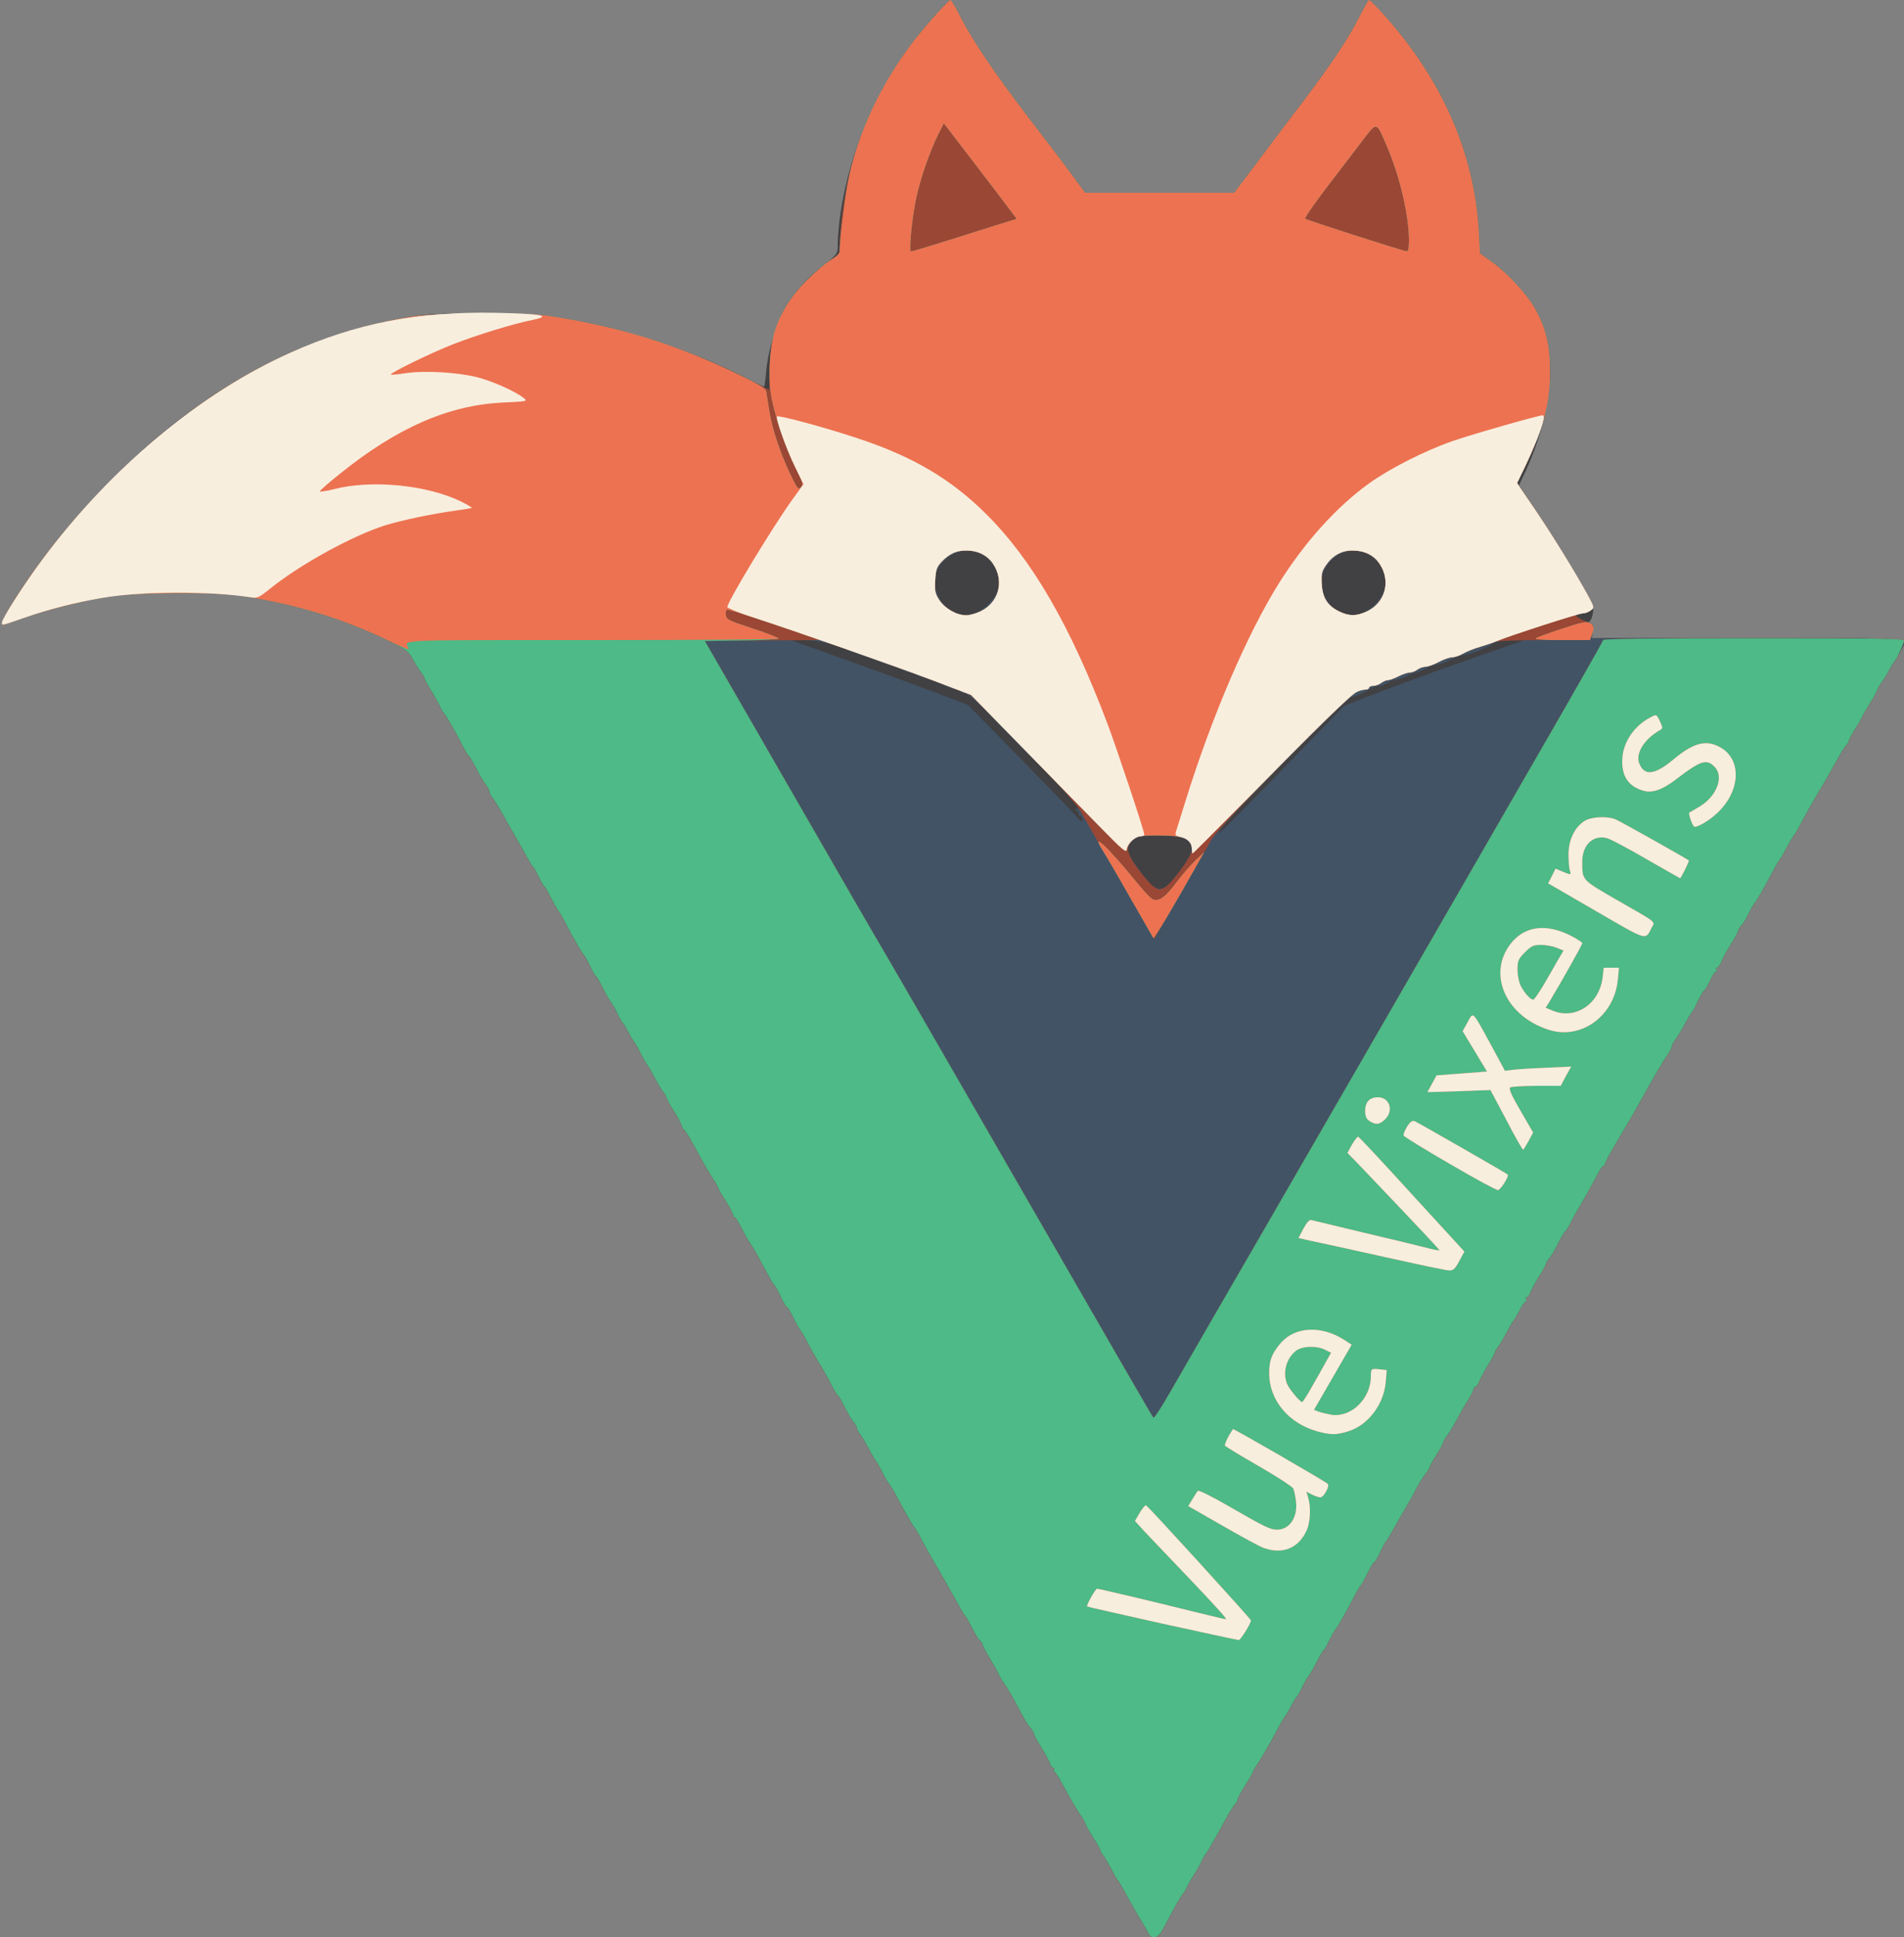 <svg xmlns="http://www.w3.org/2000/svg" width="1000" height="1017" preserveAspectRatio="xMidYMid meet" version="1.0" viewBox="0 0 10000 10170"><rect x="0" y="0" width="10000" height="10170" fill="#808080" stroke="none"/><g id="layer101" fill="#414042" stroke="none"><path d="M6031 10148 c-6 -13 -29 -52 -51 -88 -21 -36 -53 -92 -71 -125 -17 -33 -35 -62 -38 -65 -4 -3 -20 -30 -35 -60 -16 -30 -34 -62 -42 -71 -8 -8 -14 -19 -14 -24 0 -4 -18 -36 -40 -71 -22 -35 -40 -67 -40 -72 0 -4 -8 -18 -17 -32 -21 -28 -70 -112 -109 -185 -15 -27 -31 -52 -35 -53 -5 -2 -7 -8 -3 -13 3 -5 1 -9 -5 -9 -5 0 -13 -10 -16 -22 -4 -13 -25 -51 -46 -85 -22 -34 -39 -67 -39 -73 0 -5 -8 -18 -17 -28 -10 -10 -31 -43 -46 -72 -44 -85 -84 -154 -97 -168 -6 -7 -16 -25 -23 -40 -7 -15 -29 -55 -49 -88 -21 -34 -38 -66 -38 -72 0 -5 -6 -15 -14 -21 -8 -7 -27 -38 -42 -69 -16 -31 -32 -59 -36 -62 -6 -5 -19 -28 -93 -160 -20 -36 -53 -94 -75 -130 -21 -36 -48 -85 -61 -110 -12 -25 -28 -52 -35 -60 -13 -16 -43 -68 -95 -165 -17 -33 -35 -62 -39 -65 -4 -3 -20 -30 -35 -60 -15 -30 -31 -57 -34 -60 -4 -3 -20 -30 -35 -60 -16 -30 -37 -66 -47 -79 -11 -13 -19 -29 -19 -35 0 -7 -8 -21 -18 -32 -9 -10 -29 -45 -45 -76 -15 -31 -31 -59 -36 -63 -6 -3 -22 -29 -36 -58 -14 -28 -41 -77 -60 -107 -19 -30 -48 -82 -65 -114 -16 -33 -34 -62 -38 -65 -4 -4 -20 -32 -35 -63 -15 -32 -31 -58 -35 -58 -4 0 -18 -24 -31 -52 -13 -29 -27 -55 -31 -58 -7 -5 -20 -27 -88 -153 -12 -23 -30 -53 -40 -67 -10 -14 -31 -51 -47 -82 -15 -32 -32 -58 -37 -58 -4 0 -8 -6 -8 -12 0 -7 -18 -41 -40 -76 -22 -34 -40 -66 -40 -70 0 -4 -8 -18 -17 -32 -18 -23 -64 -104 -118 -204 -15 -27 -33 -56 -41 -64 -8 -7 -14 -18 -14 -24 0 -6 -18 -39 -40 -74 -22 -35 -40 -68 -40 -72 0 -5 -8 -20 -19 -33 -10 -13 -31 -49 -47 -79 -15 -30 -31 -57 -35 -60 -3 -3 -19 -30 -34 -60 -15 -30 -31 -57 -34 -60 -4 -3 -17 -25 -30 -50 -13 -25 -26 -47 -30 -50 -4 -3 -18 -27 -30 -53 -13 -26 -28 -53 -35 -60 -6 -7 -24 -38 -39 -69 -16 -32 -32 -60 -37 -63 -5 -3 -18 -26 -29 -50 -11 -24 -25 -50 -31 -57 -14 -16 -58 -91 -100 -172 -16 -33 -34 -62 -38 -65 -4 -4 -20 -32 -36 -64 -16 -31 -32 -60 -36 -62 -5 -3 -18 -26 -31 -53 -12 -26 -26 -49 -30 -52 -4 -3 -19 -28 -34 -55 -15 -28 -44 -79 -65 -115 -21 -36 -50 -87 -65 -115 -15 -27 -36 -61 -46 -74 -11 -13 -19 -29 -19 -36 0 -7 -9 -23 -19 -37 -11 -13 -33 -51 -50 -85 -18 -34 -35 -63 -39 -65 -4 -2 -20 -28 -35 -58 -37 -73 -83 -152 -96 -167 -6 -7 -17 -25 -23 -40 -7 -15 -27 -51 -45 -80 -18 -29 -33 -56 -33 -61 0 -5 -9 -21 -21 -36 -12 -15 -31 -46 -43 -69 -19 -36 -35 -48 -107 -84 -232 -117 -501 -200 -789 -245 -134 -21 -567 -18 -705 5 -143 24 -314 67 -444 112 -56 20 -107 35 -112 33 -13 -4 92 -175 188 -306 214 -293 497 -584 767 -787 367 -275 741 -441 1163 -517 112 -20 161 -23 398 -23 274 0 332 5 545 46 273 53 580 159 842 290 54 27 99 49 101 49 2 0 7 -35 11 -78 7 -93 46 -233 86 -313 38 -74 114 -165 187 -224 109 -86 103 -78 103 -142 0 -32 7 -103 15 -158 49 -323 189 -649 388 -905 64 -82 179 -210 189 -210 4 0 28 39 52 88 62 122 178 294 356 527 85 110 187 244 227 299 l72 98 392 0 391 0 112 -148 c61 -82 168 -223 237 -314 152 -199 255 -353 311 -466 23 -46 45 -84 49 -84 4 0 38 34 76 76 308 343 477 728 500 1142 l6 112 61 44 c83 59 187 171 229 248 55 97 78 193 78 324 0 173 -51 369 -146 565 l-17 36 115 174 c63 96 152 239 197 318 72 126 82 147 76 179 -3 19 -10 38 -16 42 -8 5 -6 9 5 14 14 5 16 14 11 41 l-7 35 821 0 c916 0 839 -7 799 73 -12 23 -24 44 -28 47 -3 3 -17 25 -30 50 -13 25 -33 56 -43 69 -10 13 -18 28 -18 33 0 4 -18 37 -40 72 -22 35 -40 66 -40 69 0 4 -16 31 -35 61 -19 30 -35 59 -35 65 0 5 -6 16 -14 24 -8 7 -28 40 -46 73 -17 32 -49 88 -70 124 -59 98 -92 157 -122 214 -15 28 -32 57 -38 64 -6 7 -23 36 -38 65 -15 28 -29 54 -33 57 -4 3 -21 32 -38 65 -52 97 -82 149 -95 165 -7 8 -23 36 -35 62 -12 25 -29 52 -37 58 -7 7 -14 18 -14 24 0 6 -17 38 -38 71 -21 33 -44 75 -51 93 -7 17 -18 32 -23 32 -5 0 -6 5 -3 10 3 6 2 10 -3 10 -5 0 -19 23 -32 50 -13 28 -26 50 -30 50 -4 0 -17 24 -31 53 -13 28 -27 54 -30 57 -4 3 -22 32 -40 65 -18 33 -40 71 -51 84 -10 13 -18 29 -18 35 0 6 -8 22 -17 36 -22 29 -79 127 -165 282 -14 26 -34 60 -98 168 -49 82 -70 121 -70 130 0 5 -4 10 -9 10 -5 0 -23 28 -40 63 -18 34 -50 91 -71 127 -22 36 -49 84 -60 107 -11 23 -25 45 -30 48 -5 3 -21 31 -37 63 -15 31 -36 66 -45 76 -10 11 -18 24 -18 29 0 6 -17 37 -39 71 -21 34 -41 71 -45 84 -4 12 -12 22 -17 22 -6 0 -8 4 -4 9 3 5 1 12 -5 16 -6 3 -20 25 -31 48 -12 23 -25 44 -28 47 -4 3 -20 30 -35 60 -16 30 -37 66 -47 79 -11 13 -19 28 -19 33 0 5 -15 32 -33 61 -18 29 -39 67 -46 85 -7 17 -17 32 -22 32 -5 0 -9 6 -10 13 0 6 -13 32 -29 57 -16 25 -43 72 -60 105 -18 32 -40 70 -51 83 -10 14 -19 29 -19 34 0 5 -16 34 -35 64 -19 30 -35 58 -35 63 0 5 -10 22 -23 38 -12 15 -33 48 -46 73 -12 25 -40 74 -61 110 -21 36 -51 88 -66 115 -15 28 -30 52 -34 55 -4 3 -18 29 -31 58 -13 28 -27 52 -31 52 -4 0 -20 26 -35 58 -15 31 -31 59 -35 63 -4 3 -22 32 -38 65 -39 74 -85 156 -97 169 -5 6 -19 31 -32 57 -12 27 -26 50 -31 53 -4 2 -20 31 -36 62 -16 32 -34 63 -40 70 -7 7 -22 34 -35 60 -12 26 -26 50 -30 53 -4 3 -17 25 -30 50 -13 25 -26 47 -30 50 -3 3 -21 32 -38 65 -42 79 -92 165 -113 195 -10 14 -18 28 -18 32 0 4 -18 36 -40 70 -22 35 -40 68 -40 75 0 6 -6 18 -14 25 -8 8 -26 37 -41 64 -54 100 -100 181 -117 204 -10 14 -18 28 -18 32 0 4 -16 32 -35 63 -20 30 -38 63 -42 73 -3 9 -12 24 -20 33 -13 16 -39 61 -100 177 -30 58 -61 69 -82 30z"/></g><g id="layer102" fill="#425365" stroke="none"><path d="M6031 10148 c-6 -13 -29 -52 -51 -88 -21 -36 -53 -92 -71 -125 -17 -33 -35 -62 -38 -65 -4 -3 -20 -30 -35 -60 -16 -30 -34 -62 -42 -71 -8 -8 -14 -19 -14 -24 0 -4 -18 -36 -40 -71 -22 -35 -40 -67 -40 -72 0 -4 -8 -18 -17 -32 -21 -28 -70 -112 -109 -185 -15 -27 -31 -52 -35 -53 -5 -2 -7 -8 -3 -13 3 -5 1 -9 -5 -9 -5 0 -13 -10 -16 -22 -4 -13 -25 -51 -46 -85 -22 -34 -39 -67 -39 -73 0 -5 -8 -18 -17 -28 -10 -10 -31 -43 -46 -72 -44 -85 -84 -154 -97 -168 -6 -7 -16 -25 -23 -40 -7 -15 -29 -55 -49 -88 -21 -34 -38 -66 -38 -72 0 -5 -6 -15 -14 -21 -8 -7 -27 -38 -42 -69 -16 -31 -32 -59 -36 -62 -6 -5 -19 -28 -93 -160 -20 -36 -53 -94 -75 -130 -21 -36 -48 -85 -61 -110 -12 -25 -28 -52 -35 -60 -13 -16 -43 -68 -95 -165 -17 -33 -35 -62 -39 -65 -4 -3 -20 -30 -35 -60 -15 -30 -31 -57 -34 -60 -4 -3 -20 -30 -35 -60 -16 -30 -37 -66 -47 -79 -11 -13 -19 -29 -19 -35 0 -7 -8 -21 -18 -32 -9 -10 -29 -45 -45 -76 -15 -31 -31 -59 -36 -63 -6 -3 -22 -29 -36 -58 -14 -28 -41 -77 -60 -107 -19 -30 -48 -82 -65 -114 -16 -33 -34 -62 -38 -65 -4 -4 -20 -32 -35 -63 -15 -32 -31 -58 -35 -58 -4 0 -18 -24 -31 -52 -13 -29 -27 -55 -31 -58 -7 -5 -20 -27 -88 -153 -12 -23 -30 -53 -40 -67 -10 -14 -31 -51 -47 -82 -15 -32 -32 -58 -37 -58 -4 0 -8 -6 -8 -12 0 -7 -18 -41 -40 -76 -22 -34 -40 -66 -40 -70 0 -4 -8 -18 -17 -32 -18 -23 -64 -104 -118 -204 -15 -27 -33 -56 -41 -64 -8 -7 -14 -18 -14 -24 0 -6 -18 -39 -40 -74 -22 -35 -40 -68 -40 -72 0 -5 -8 -20 -19 -33 -10 -13 -31 -49 -47 -79 -15 -30 -31 -57 -35 -60 -3 -3 -19 -30 -34 -60 -15 -30 -31 -57 -34 -60 -4 -3 -17 -25 -30 -50 -13 -25 -26 -47 -30 -50 -4 -3 -18 -27 -30 -53 -13 -26 -28 -53 -35 -60 -6 -7 -24 -38 -39 -69 -16 -32 -32 -60 -37 -63 -5 -3 -18 -26 -29 -50 -11 -24 -25 -50 -31 -57 -14 -16 -58 -91 -100 -172 -16 -33 -34 -62 -38 -65 -4 -4 -20 -32 -36 -64 -16 -31 -32 -60 -36 -62 -5 -3 -18 -26 -31 -53 -12 -26 -26 -49 -30 -52 -4 -3 -19 -28 -34 -55 -15 -28 -44 -79 -65 -115 -21 -36 -50 -87 -65 -115 -15 -27 -36 -61 -46 -74 -11 -13 -19 -29 -19 -36 0 -7 -9 -23 -19 -37 -11 -13 -33 -51 -50 -85 -18 -34 -35 -63 -39 -65 -4 -2 -20 -28 -35 -58 -37 -73 -83 -152 -96 -167 -6 -7 -17 -25 -23 -40 -7 -15 -27 -51 -45 -80 -18 -29 -33 -56 -33 -61 0 -5 -9 -21 -21 -36 -12 -15 -31 -46 -43 -69 -19 -36 -35 -48 -107 -84 -232 -117 -501 -200 -789 -245 -134 -21 -567 -18 -705 5 -143 24 -314 67 -444 112 -56 20 -107 35 -112 33 -13 -4 92 -175 188 -306 214 -293 497 -584 767 -787 367 -275 741 -441 1163 -517 112 -20 161 -23 398 -23 274 0 332 5 545 46 282 55 599 165 866 302 l104 54 0 -91 c1 -198 60 -345 193 -480 45 -45 103 -95 129 -111 47 -29 48 -31 48 -80 0 -73 18 -216 40 -326 52 -254 181 -528 353 -749 64 -82 179 -210 189 -210 4 0 28 39 52 88 62 122 178 294 356 527 85 110 187 244 227 299 l72 98 392 0 391 0 112 -148 c61 -82 168 -223 237 -314 152 -199 255 -353 311 -466 23 -46 45 -84 49 -84 4 0 38 34 76 76 308 343 477 728 500 1142 l6 112 61 44 c83 59 187 171 229 248 92 164 104 374 35 613 -11 39 -23 75 -27 80 -4 6 -14 26 -21 45 -7 19 -28 67 -47 106 l-34 71 94 139 c93 137 212 330 278 451 33 61 33 63 14 77 -11 9 -32 16 -47 16 -46 0 -40 16 13 39 51 21 51 21 45 56 l-7 35 821 0 c916 0 839 -7 799 73 -12 23 -24 44 -28 47 -3 3 -17 25 -30 50 -13 25 -33 56 -43 69 -10 13 -18 28 -18 33 0 4 -18 37 -40 72 -22 35 -40 66 -40 69 0 4 -16 31 -35 61 -19 30 -35 59 -35 65 0 5 -6 16 -14 24 -8 7 -28 40 -46 73 -17 32 -49 88 -70 124 -59 98 -92 157 -122 214 -15 28 -32 57 -38 64 -6 7 -23 36 -38 65 -15 28 -29 54 -33 57 -4 3 -21 32 -38 65 -52 97 -82 149 -95 165 -7 8 -23 36 -35 62 -12 25 -29 52 -37 58 -7 7 -14 18 -14 24 0 6 -17 38 -38 71 -21 33 -44 75 -51 93 -7 17 -18 32 -23 32 -5 0 -6 5 -3 10 3 6 2 10 -3 10 -5 0 -19 23 -32 50 -13 28 -26 50 -30 50 -4 0 -17 24 -31 53 -13 28 -27 54 -30 57 -4 3 -22 32 -40 65 -18 33 -40 71 -51 84 -10 13 -18 29 -18 35 0 6 -8 22 -17 36 -22 29 -79 127 -165 282 -14 26 -34 60 -98 168 -49 82 -70 121 -70 130 0 5 -4 10 -9 10 -5 0 -23 28 -40 63 -18 34 -50 91 -71 127 -22 36 -49 84 -60 107 -11 23 -25 45 -30 48 -5 3 -21 31 -37 63 -15 31 -36 66 -45 76 -10 11 -18 24 -18 29 0 6 -17 37 -39 71 -21 34 -41 71 -45 84 -4 12 -12 22 -17 22 -6 0 -8 4 -4 9 3 5 1 12 -5 16 -6 3 -20 25 -31 48 -12 23 -25 44 -28 47 -4 3 -20 30 -35 60 -16 30 -37 66 -47 79 -11 13 -19 28 -19 33 0 5 -15 32 -33 61 -18 29 -39 67 -46 85 -7 17 -17 32 -22 32 -5 0 -9 6 -10 13 0 6 -13 32 -29 57 -16 25 -43 72 -60 105 -18 32 -40 70 -51 83 -10 14 -19 29 -19 34 0 5 -16 34 -35 64 -19 30 -35 58 -35 63 0 5 -10 22 -23 38 -12 15 -33 48 -46 73 -12 25 -40 74 -61 110 -21 36 -51 88 -66 115 -15 28 -30 52 -34 55 -4 3 -18 29 -31 58 -13 28 -27 52 -31 52 -4 0 -20 26 -35 58 -15 31 -31 59 -35 63 -4 3 -22 32 -38 65 -39 74 -85 156 -97 169 -5 6 -19 31 -32 57 -12 27 -26 50 -31 53 -4 2 -20 31 -36 62 -16 32 -34 63 -40 70 -7 7 -22 34 -35 60 -12 26 -26 50 -30 53 -4 3 -17 25 -30 50 -13 25 -26 47 -30 50 -3 3 -21 32 -38 65 -42 79 -92 165 -113 195 -10 14 -18 28 -18 32 0 4 -18 36 -40 70 -22 35 -40 68 -40 75 0 6 -6 18 -14 25 -8 8 -26 37 -41 64 -54 100 -100 181 -117 204 -10 14 -18 28 -18 32 0 4 -16 32 -35 63 -20 30 -38 63 -42 73 -3 9 -12 24 -20 33 -13 16 -39 61 -100 177 -30 58 -61 69 -82 30z m148 -5553 c66 -84 84 -120 76 -156 -9 -38 -59 -53 -178 -52 -99 0 -130 12 -148 54 -13 33 -11 36 73 151 71 97 103 98 177 3z m560 -560 l321 -330 83 -33 c131 -52 424 -159 652 -238 l210 -73 -68 0 c-54 -1 -75 3 -98 19 -29 22 -130 60 -158 60 -9 0 -38 12 -66 25 -27 14 -59 25 -70 25 -11 0 -37 9 -58 20 -20 11 -43 20 -50 20 -7 0 -30 9 -52 20 -22 11 -48 20 -60 20 -11 0 -29 7 -39 15 -11 8 -28 15 -38 15 -10 0 -26 4 -36 9 -9 5 -36 18 -58 30 -23 11 -49 21 -57 21 -8 0 -164 152 -347 337 -300 305 -372 383 -342 372 5 -2 154 -152 331 -334z m-1055 260 c-4 -8 -10 -15 -16 -15 -5 0 -6 -4 -3 -10 3 -5 1 -10 -4 -10 -6 0 -11 -5 -11 -11 0 -5 5 -7 11 -3 7 4 6 -2 -2 -17 -6 -13 -93 -105 -193 -204 -100 -99 -225 -226 -279 -283 -55 -57 -107 -102 -117 -102 -11 0 -22 -4 -25 -10 -3 -5 -13 -10 -22 -10 -8 0 -31 -7 -51 -16 -62 -27 -76 -32 -117 -45 -22 -6 -44 -15 -50 -20 -5 -5 -15 -9 -23 -9 -8 0 -28 -6 -45 -14 -18 -8 -50 -20 -72 -26 -22 -7 -53 -18 -70 -25 -16 -7 -55 -21 -85 -30 -30 -10 -59 -21 -65 -25 -28 -21 -159 -50 -222 -50 l-68 1 275 98 c151 54 360 130 464 169 l189 72 281 286 c155 158 287 295 294 305 16 23 34 25 26 4z m-540 -1088 c52 -29 95 -85 103 -130 9 -58 -35 -140 -91 -166 -23 -12 -57 -21 -76 -21 -52 0 -114 35 -145 82 -23 35 -27 49 -23 93 11 126 131 200 232 142z m2019 7 c45 -23 76 -53 98 -96 25 -49 24 -85 -4 -138 -27 -51 -90 -90 -147 -90 -87 0 -170 83 -170 169 0 58 38 121 89 148 52 27 90 29 134 7z"/></g><g id="layer103" fill="#9a4735" stroke="none"><path d="M6031 10148 c-6 -13 -29 -52 -51 -88 -21 -36 -53 -92 -71 -125 -17 -33 -35 -62 -38 -65 -4 -3 -20 -30 -35 -60 -16 -30 -34 -62 -42 -71 -8 -8 -14 -19 -14 -24 0 -4 -18 -36 -40 -71 -22 -35 -40 -67 -40 -72 0 -4 -8 -18 -17 -32 -21 -28 -70 -112 -109 -185 -15 -27 -31 -52 -35 -53 -5 -2 -7 -8 -3 -13 3 -5 1 -9 -5 -9 -5 0 -13 -10 -16 -22 -4 -13 -25 -51 -46 -85 -22 -34 -39 -67 -39 -73 0 -5 -8 -18 -17 -28 -10 -10 -31 -43 -46 -72 -44 -85 -84 -154 -97 -168 -6 -7 -16 -25 -23 -40 -7 -15 -29 -55 -49 -88 -21 -34 -38 -66 -38 -72 0 -5 -6 -15 -14 -21 -8 -7 -27 -38 -42 -69 -16 -31 -32 -59 -36 -62 -6 -5 -19 -28 -93 -160 -20 -36 -53 -94 -75 -130 -21 -36 -48 -85 -61 -110 -12 -25 -28 -52 -35 -60 -13 -16 -43 -68 -95 -165 -17 -33 -35 -62 -39 -65 -4 -3 -20 -30 -35 -60 -15 -30 -31 -57 -34 -60 -4 -3 -20 -30 -35 -60 -16 -30 -37 -66 -47 -79 -11 -13 -19 -29 -19 -35 0 -7 -8 -21 -18 -32 -9 -10 -29 -45 -45 -76 -15 -31 -31 -59 -36 -63 -6 -3 -22 -29 -36 -58 -14 -28 -41 -77 -60 -107 -19 -30 -48 -82 -65 -114 -16 -33 -34 -62 -38 -65 -4 -4 -20 -32 -35 -63 -15 -32 -31 -58 -35 -58 -4 0 -18 -24 -31 -52 -13 -29 -27 -55 -31 -58 -7 -5 -20 -27 -88 -153 -12 -23 -30 -53 -40 -67 -10 -14 -31 -51 -47 -82 -15 -32 -32 -58 -37 -58 -4 0 -8 -6 -8 -12 0 -7 -18 -41 -40 -76 -22 -34 -40 -66 -40 -70 0 -4 -8 -18 -17 -32 -18 -23 -64 -104 -118 -204 -15 -27 -33 -56 -41 -64 -8 -7 -14 -18 -14 -24 0 -6 -18 -39 -40 -74 -22 -35 -40 -68 -40 -72 0 -5 -8 -20 -19 -33 -10 -13 -31 -49 -47 -79 -15 -30 -31 -57 -35 -60 -3 -3 -19 -30 -34 -60 -15 -30 -31 -57 -34 -60 -4 -3 -17 -25 -30 -50 -13 -25 -26 -47 -30 -50 -4 -3 -18 -27 -30 -53 -13 -26 -28 -53 -35 -60 -6 -7 -24 -38 -39 -69 -16 -32 -32 -60 -37 -63 -5 -3 -18 -26 -29 -50 -11 -24 -25 -50 -31 -57 -14 -16 -58 -91 -100 -172 -16 -33 -34 -62 -38 -65 -4 -4 -20 -32 -36 -64 -16 -31 -32 -60 -36 -62 -5 -3 -18 -26 -31 -53 -12 -26 -26 -49 -30 -52 -4 -3 -19 -28 -34 -55 -15 -28 -44 -79 -65 -115 -21 -36 -50 -87 -65 -115 -15 -27 -36 -61 -46 -74 -11 -13 -19 -29 -19 -36 0 -7 -9 -23 -19 -37 -11 -13 -33 -51 -50 -85 -18 -34 -35 -63 -39 -65 -4 -2 -20 -28 -35 -58 -37 -73 -83 -152 -96 -167 -6 -7 -17 -25 -23 -40 -7 -15 -27 -51 -45 -80 -18 -29 -33 -56 -33 -61 0 -5 -9 -21 -21 -36 -12 -15 -31 -46 -43 -69 -19 -36 -35 -48 -107 -84 -232 -117 -501 -200 -789 -245 -134 -21 -567 -18 -705 5 -142 24 -314 67 -442 111 -56 20 -105 36 -108 36 -15 0 1 -34 58 -126 279 -445 714 -878 1145 -1141 291 -177 604 -294 937 -350 136 -22 588 -26 725 -5 383 58 730 168 1056 335 l104 54 0 -91 c1 -198 60 -345 193 -480 45 -45 103 -95 129 -111 47 -29 48 -31 48 -80 0 -73 18 -216 40 -326 52 -254 181 -528 353 -749 64 -82 179 -210 189 -210 4 0 28 39 52 88 62 122 178 294 356 527 85 110 187 244 227 299 l72 98 392 0 391 0 112 -148 c61 -82 168 -223 237 -314 152 -199 255 -353 311 -466 23 -46 45 -84 49 -84 4 0 38 34 76 76 308 343 477 728 500 1142 l6 112 61 44 c83 59 187 171 229 248 55 97 78 193 78 324 0 180 -38 317 -151 544 l-22 46 95 139 c93 138 211 331 278 452 33 61 33 63 14 77 -11 9 -32 16 -47 16 -45 0 -40 16 12 38 52 22 57 32 40 76 l-10 26 -240 0 c-132 0 -248 4 -258 9 -9 5 -44 17 -77 26 -33 9 -74 26 -91 36 -17 10 -43 19 -56 19 -14 0 -46 11 -72 25 -26 14 -57 25 -70 25 -12 0 -31 7 -42 15 -10 8 -28 15 -39 15 -12 0 -38 9 -60 20 -22 11 -46 20 -55 20 -9 0 -25 7 -36 15 -10 8 -29 15 -41 15 -13 0 -23 5 -23 10 0 6 -9 10 -20 10 -10 0 -32 6 -47 12 -45 20 -730 717 -760 774 -14 27 -88 156 -163 286 l-138 238 -25 -42 c-166 -287 -308 -534 -361 -628 -20 -37 -117 -144 -299 -330 -148 -151 -275 -278 -281 -282 -22 -13 -378 -145 -584 -217 l-204 -71 -303 2 -303 3 320 555 c438 760 585 1015 624 1080 18 30 242 417 497 860 776 1346 908 1575 915 1582 4 4 45 -59 91 -140 149 -259 330 -572 426 -737 73 -125 949 -1643 1100 -1905 17 -30 192 -333 388 -673 196 -339 357 -622 357 -627 0 -7 278 -10 790 -10 645 0 790 2 790 13 0 14 -39 99 -49 107 -3 3 -17 25 -30 50 -13 25 -33 56 -43 69 -10 13 -18 28 -18 33 0 4 -18 37 -40 72 -22 35 -40 66 -40 69 0 4 -16 31 -35 61 -19 30 -35 59 -35 65 0 5 -6 16 -14 24 -8 7 -28 40 -46 73 -17 32 -49 88 -70 124 -59 98 -92 157 -122 214 -15 28 -32 57 -38 64 -6 7 -23 36 -38 65 -15 28 -29 54 -33 57 -4 3 -21 32 -38 65 -52 97 -82 149 -95 165 -7 8 -23 36 -35 62 -12 25 -29 52 -37 58 -7 7 -14 18 -14 24 0 6 -17 38 -38 71 -21 33 -44 75 -51 93 -7 17 -18 32 -23 32 -5 0 -6 5 -3 10 3 6 2 10 -3 10 -5 0 -19 23 -32 50 -13 28 -26 50 -30 50 -4 0 -17 24 -31 53 -13 28 -27 54 -30 57 -4 3 -22 32 -40 65 -18 33 -40 71 -51 84 -10 13 -18 29 -18 35 0 6 -8 22 -17 36 -22 29 -79 127 -165 282 -14 26 -34 60 -98 168 -49 82 -70 121 -70 130 0 5 -4 10 -9 10 -5 0 -23 28 -40 63 -18 34 -50 91 -71 127 -22 36 -49 84 -60 107 -11 23 -25 45 -30 48 -5 3 -21 31 -37 63 -15 31 -36 66 -45 76 -10 11 -18 24 -18 29 0 6 -17 37 -39 71 -21 34 -41 71 -45 84 -4 12 -12 22 -17 22 -6 0 -8 4 -4 9 3 5 1 12 -5 16 -6 3 -20 25 -31 48 -12 23 -25 44 -28 47 -4 3 -20 30 -35 60 -16 30 -37 66 -47 79 -11 13 -19 28 -19 33 0 5 -15 32 -33 61 -18 29 -39 67 -46 85 -7 17 -17 32 -22 32 -5 0 -9 6 -10 13 0 6 -13 32 -29 57 -16 25 -43 72 -60 105 -18 32 -40 70 -51 83 -10 14 -19 29 -19 34 0 5 -16 34 -35 64 -19 30 -35 58 -35 63 0 5 -10 22 -23 38 -12 15 -33 48 -46 73 -12 25 -40 74 -61 110 -21 36 -51 88 -66 115 -15 28 -30 52 -34 55 -4 3 -18 29 -31 58 -13 28 -27 52 -31 52 -4 0 -20 26 -35 58 -15 31 -31 59 -35 63 -4 3 -22 32 -38 65 -39 74 -85 156 -97 169 -5 6 -19 31 -32 57 -12 27 -26 50 -31 53 -4 2 -20 31 -36 62 -16 32 -34 63 -40 70 -7 7 -22 34 -35 60 -12 26 -26 50 -30 53 -4 3 -17 25 -30 50 -13 25 -26 47 -30 50 -3 3 -21 32 -38 65 -42 79 -92 165 -113 195 -10 14 -18 28 -18 32 0 4 -18 36 -40 70 -22 35 -40 68 -40 75 0 6 -6 18 -14 25 -8 8 -26 37 -41 64 -54 100 -100 181 -117 204 -10 14 -18 28 -18 32 0 4 -16 32 -35 63 -20 30 -38 63 -42 73 -3 9 -12 24 -20 33 -13 16 -39 61 -100 177 -30 58 -61 69 -82 30z m82 -5487 c34 -13 147 -166 147 -199 0 -60 -36 -75 -173 -76 -93 0 -111 3 -135 21 -44 34 -36 74 32 163 31 41 67 81 79 87 27 15 21 15 50 4z m-967 -1450 c99 -45 131 -159 70 -251 -30 -45 -79 -70 -141 -70 -53 0 -88 16 -130 59 -25 27 -30 41 -33 96 -4 58 -1 70 22 106 30 44 91 79 141 79 17 0 48 -9 71 -19z m2030 0 c99 -45 131 -159 70 -251 -30 -46 -79 -70 -144 -70 -57 0 -104 26 -140 80 -20 29 -23 45 -20 95 4 74 30 114 90 144 53 26 90 26 144 2z"/></g><g id="layer104" fill="#4dba87" stroke="none"><path d="M6031 10148 c-6 -13 -29 -52 -51 -88 -21 -36 -53 -92 -71 -125 -17 -33 -35 -62 -38 -65 -4 -3 -20 -30 -35 -60 -16 -30 -34 -62 -42 -71 -8 -8 -14 -19 -14 -24 0 -4 -18 -36 -40 -71 -22 -35 -40 -67 -40 -72 0 -4 -8 -18 -17 -32 -21 -28 -70 -112 -109 -185 -15 -27 -31 -52 -35 -53 -5 -2 -7 -8 -3 -13 3 -5 1 -9 -5 -9 -5 0 -13 -10 -16 -22 -4 -13 -25 -51 -46 -85 -22 -34 -39 -67 -39 -73 0 -5 -8 -18 -17 -28 -10 -10 -31 -43 -46 -72 -44 -85 -84 -154 -97 -168 -6 -7 -16 -25 -23 -40 -7 -15 -29 -55 -49 -88 -21 -34 -38 -66 -38 -72 0 -5 -6 -15 -14 -21 -8 -7 -27 -38 -42 -69 -16 -31 -32 -59 -36 -62 -6 -5 -19 -28 -93 -160 -20 -36 -53 -94 -75 -130 -21 -36 -48 -85 -61 -110 -12 -25 -28 -52 -35 -60 -13 -16 -43 -68 -95 -165 -17 -33 -35 -62 -39 -65 -4 -3 -20 -30 -35 -60 -15 -30 -31 -57 -34 -60 -4 -3 -20 -30 -35 -60 -16 -30 -37 -66 -47 -79 -11 -13 -19 -29 -19 -35 0 -7 -8 -21 -18 -32 -9 -10 -29 -45 -45 -76 -15 -31 -31 -59 -36 -63 -6 -3 -22 -29 -36 -58 -14 -28 -41 -77 -60 -107 -19 -30 -48 -82 -65 -114 -16 -33 -34 -62 -38 -65 -4 -4 -20 -32 -35 -63 -15 -32 -31 -58 -35 -58 -4 0 -18 -24 -31 -52 -13 -29 -27 -55 -31 -58 -7 -5 -20 -27 -88 -153 -12 -23 -30 -53 -40 -67 -10 -14 -31 -51 -47 -82 -15 -32 -32 -58 -37 -58 -4 0 -8 -6 -8 -12 0 -7 -18 -41 -40 -76 -22 -34 -40 -66 -40 -70 0 -4 -8 -18 -17 -32 -18 -23 -64 -104 -118 -204 -15 -27 -33 -56 -41 -64 -8 -7 -14 -18 -14 -24 0 -6 -18 -39 -40 -74 -22 -35 -40 -68 -40 -72 0 -5 -8 -20 -19 -33 -10 -13 -31 -49 -47 -79 -15 -30 -31 -57 -35 -60 -3 -3 -19 -30 -34 -60 -15 -30 -31 -57 -34 -60 -4 -3 -17 -25 -30 -50 -13 -25 -26 -47 -30 -50 -4 -3 -18 -27 -30 -53 -13 -26 -28 -53 -35 -60 -6 -7 -24 -38 -39 -69 -16 -32 -32 -60 -37 -63 -5 -3 -18 -26 -29 -50 -11 -24 -25 -50 -31 -57 -14 -16 -58 -91 -100 -172 -16 -33 -34 -62 -38 -65 -4 -4 -20 -32 -36 -64 -16 -31 -32 -60 -36 -62 -5 -3 -18 -26 -31 -53 -12 -26 -26 -49 -30 -52 -4 -3 -19 -28 -34 -55 -15 -28 -44 -79 -65 -115 -21 -36 -50 -87 -65 -115 -15 -27 -36 -61 -46 -74 -11 -13 -19 -29 -19 -36 0 -7 -9 -23 -19 -37 -11 -13 -33 -51 -50 -85 -18 -34 -35 -63 -39 -65 -4 -2 -20 -28 -35 -58 -37 -73 -83 -152 -96 -167 -6 -7 -17 -25 -23 -40 -7 -15 -27 -51 -45 -80 -18 -29 -33 -56 -33 -61 0 -5 -9 -21 -21 -36 -12 -15 -31 -46 -43 -69 -19 -36 -35 -48 -107 -84 -232 -117 -501 -200 -789 -245 -134 -21 -567 -18 -705 5 -142 24 -314 67 -442 111 -56 20 -105 36 -108 36 -15 0 1 -34 58 -126 279 -445 714 -878 1145 -1141 291 -177 604 -294 937 -350 136 -22 588 -26 725 -5 372 56 662 146 1003 310 103 49 138 71 141 86 2 12 9 56 16 99 14 93 53 213 109 333 38 79 43 86 57 72 14 -14 12 -23 -25 -96 -56 -111 -117 -294 -132 -393 -14 -96 -6 -241 17 -320 29 -100 84 -189 169 -275 44 -44 101 -93 128 -108 26 -16 47 -35 47 -44 0 -52 24 -253 41 -351 46 -257 173 -531 352 -761 64 -82 179 -210 189 -210 4 0 28 39 52 88 62 122 178 294 356 527 85 110 187 244 227 299 l72 98 392 0 391 0 112 -148 c61 -82 168 -223 237 -314 152 -199 255 -353 311 -466 23 -46 45 -84 49 -84 4 0 38 34 76 76 308 343 477 728 500 1142 l6 112 61 44 c83 59 187 171 229 248 55 97 78 193 78 324 0 180 -38 317 -151 544 l-22 46 95 139 c93 138 211 331 278 452 33 61 33 63 14 77 -11 9 -30 16 -43 16 -21 0 -383 117 -447 144 -16 7 -57 21 -90 31 -33 9 -74 26 -91 36 -17 10 -43 19 -56 19 -14 0 -46 11 -72 25 -26 14 -57 25 -70 25 -12 0 -31 7 -42 15 -10 8 -28 15 -39 15 -12 0 -38 9 -60 20 -22 11 -46 20 -55 20 -9 0 -25 7 -36 15 -10 8 -29 15 -41 15 -13 0 -23 5 -23 10 0 6 -9 10 -20 10 -10 0 -30 5 -44 12 -30 13 -212 191 -590 576 -148 149 -270 272 -272 272 -2 0 -4 -11 -4 -24 0 -54 -43 -71 -182 -71 -83 0 -101 3 -125 21 -15 12 -30 33 -33 48 -6 30 26 61 -558 -538 l-262 -268 -178 -68 c-296 -113 -1071 -380 -1102 -380 -6 0 -10 12 -8 27 3 25 12 30 141 72 75 25 137 49 137 53 0 4 -87 9 -194 10 l-194 3 320 555 c438 761 585 1015 624 1080 18 30 242 417 497 860 776 1346 908 1575 915 1582 4 4 45 -59 91 -140 149 -259 330 -572 426 -737 73 -125 949 -1643 1100 -1905 17 -30 192 -333 388 -673 196 -339 357 -622 357 -627 0 -7 278 -10 790 -10 645 0 790 2 790 13 0 14 -39 99 -49 107 -3 3 -17 25 -30 50 -13 25 -33 56 -43 69 -10 13 -18 28 -18 33 0 4 -18 37 -40 72 -22 35 -40 66 -40 69 0 4 -16 31 -35 61 -19 30 -35 59 -35 65 0 5 -6 16 -14 24 -8 7 -28 40 -46 73 -17 32 -49 88 -70 124 -59 98 -92 157 -122 214 -15 28 -32 57 -38 64 -6 7 -23 36 -38 65 -15 28 -29 54 -33 57 -4 3 -21 32 -38 65 -52 97 -82 149 -95 165 -7 8 -23 36 -35 62 -12 25 -29 52 -37 58 -7 7 -14 18 -14 24 0 6 -17 38 -38 71 -21 33 -44 75 -51 93 -7 17 -18 32 -23 32 -5 0 -6 5 -3 10 3 6 2 10 -3 10 -5 0 -19 23 -32 50 -13 28 -26 50 -30 50 -4 0 -17 24 -31 53 -13 28 -27 54 -30 57 -4 3 -22 32 -40 65 -18 33 -40 71 -51 84 -10 13 -18 29 -18 35 0 6 -8 22 -17 36 -22 29 -79 127 -165 282 -14 26 -34 60 -98 168 -49 82 -70 121 -70 130 0 5 -4 10 -9 10 -5 0 -23 28 -40 63 -18 34 -50 91 -71 127 -22 36 -49 84 -60 107 -11 23 -25 45 -30 48 -5 3 -21 31 -37 63 -15 31 -36 66 -45 76 -10 11 -18 24 -18 29 0 6 -17 37 -39 71 -21 34 -41 71 -45 84 -4 12 -12 22 -17 22 -6 0 -8 4 -4 9 3 5 1 12 -5 16 -6 3 -20 25 -31 48 -12 23 -25 44 -28 47 -4 3 -20 30 -35 60 -16 30 -37 66 -47 79 -11 13 -19 28 -19 33 0 5 -15 32 -33 61 -18 29 -39 67 -46 85 -7 17 -17 32 -22 32 -5 0 -9 6 -10 13 0 6 -13 32 -29 57 -16 25 -43 72 -60 105 -18 32 -40 70 -51 83 -10 14 -19 29 -19 34 0 5 -16 34 -35 64 -19 30 -35 58 -35 63 0 5 -10 22 -23 38 -12 15 -33 48 -46 73 -12 25 -40 74 -61 110 -21 36 -51 88 -66 115 -15 28 -30 52 -34 55 -4 3 -18 29 -31 58 -13 28 -27 52 -31 52 -4 0 -20 26 -35 58 -15 31 -31 59 -35 63 -4 3 -22 32 -38 65 -39 74 -85 156 -97 169 -5 6 -19 31 -32 57 -12 27 -26 50 -31 53 -4 2 -20 31 -36 62 -16 32 -34 63 -40 70 -7 7 -22 34 -35 60 -12 26 -26 50 -30 53 -4 3 -17 25 -30 50 -13 25 -26 47 -30 50 -3 3 -21 32 -38 65 -42 79 -92 165 -113 195 -10 14 -18 28 -18 32 0 4 -18 36 -40 70 -22 35 -40 68 -40 75 0 6 -6 18 -14 25 -8 8 -26 37 -41 64 -54 100 -100 181 -117 204 -10 14 -18 28 -18 32 0 4 -16 32 -35 63 -20 30 -38 63 -42 73 -3 9 -12 24 -20 33 -13 16 -39 61 -100 177 -30 58 -61 69 -82 30z m-885 -6937 c99 -45 131 -159 70 -251 -30 -45 -79 -70 -141 -70 -53 0 -88 16 -130 59 -25 27 -30 41 -33 96 -4 58 -1 70 22 106 30 44 91 79 141 79 17 0 48 -9 71 -19z m2030 0 c99 -45 131 -159 70 -251 -30 -46 -79 -70 -144 -70 -57 0 -104 26 -140 80 -20 29 -23 45 -20 95 4 74 30 114 90 144 53 26 90 26 144 2z m-2242 -1935 c78 -24 201 -63 273 -86 l133 -41 -28 -37 c-15 -21 -101 -134 -191 -251 l-164 -214 -27 54 c-47 93 -98 241 -119 344 -23 113 -38 275 -26 275 5 0 72 -20 149 -44z m2466 -13 c0 -131 -48 -337 -114 -491 -60 -139 -51 -137 -137 -25 -41 54 -126 165 -188 246 -62 82 -110 151 -106 155 7 7 511 169 533 171 8 1 12 -17 12 -56z"/><path d="M6057 4923 c-2 -4 -57 -100 -122 -213 -64 -113 -128 -222 -141 -242 -72 -112 23 -24 171 158 40 50 82 94 92 96 34 9 61 -10 121 -89 33 -43 79 -96 102 -118 l43 -40 -34 60 c-122 218 -228 395 -232 388z"/><path d="M8066 3351 c5 -5 66 -27 136 -50 102 -34 131 -40 147 -31 23 12 26 26 11 64 l-10 26 -147 0 c-85 0 -143 -4 -137 -9z"/></g><g id="layer105" fill="#ed7251" stroke="none"><path d="M6105 8523 c-214 -48 -392 -88 -395 -90 -6 -5 43 -93 52 -93 11 0 332 76 510 121 86 21 162 39 168 39 7 0 -78 -93 -187 -207 -110 -115 -220 -231 -246 -258 l-46 -51 25 -43 c14 -23 29 -41 33 -39 11 4 551 597 551 604 0 16 -55 104 -64 103 -6 0 -186 -39 -401 -86z"/><path d="M6638 8126 c-21 -7 -118 -60 -217 -117 l-180 -103 21 -35 c12 -20 25 -40 29 -45 4 -5 77 31 161 80 189 109 220 124 255 124 65 0 109 -64 100 -146 -3 -29 -10 -61 -15 -71 -6 -10 -87 -63 -181 -117 -94 -54 -173 -102 -177 -107 -4 -7 17 -52 42 -87 2 -4 484 274 497 287 12 12 -20 71 -39 71 -8 0 -28 -7 -44 -15 l-29 -15 10 33 c14 48 11 123 -6 165 -41 97 -126 134 -227 98z"/><path d="M6920 7514 c-151 -41 -254 -164 -254 -304 0 -69 13 -104 60 -159 74 -88 216 -95 336 -16 l37 24 -99 171 -99 171 26 10 c15 5 45 12 68 16 103 14 205 -86 205 -202 0 -40 2 -42 46 -37 l37 4 -5 62 c-10 119 -94 229 -199 260 -63 19 -87 19 -159 0z m-34 -227 c23 -39 56 -98 73 -129 l32 -57 -30 -15 c-44 -23 -122 -21 -155 5 -50 40 -70 111 -47 172 10 26 68 97 80 97 3 0 25 -33 47 -73z"/><path d="M7275 6599 c-170 -38 -343 -76 -383 -84 l-72 -16 26 -50 c19 -34 32 -48 43 -44 9 2 129 31 266 64 138 32 285 68 328 79 42 11 77 18 77 15 0 -4 -83 -93 -433 -460 l-50 -51 24 -44 c14 -23 28 -42 32 -41 5 1 132 137 283 303 l275 300 -27 50 c-22 41 -32 50 -53 49 -14 0 -165 -32 -336 -70z"/><path d="M7615 6110 c-132 -76 -241 -144 -243 -149 -2 -6 6 -27 18 -47 16 -25 27 -33 39 -29 15 6 482 273 490 281 8 7 -37 79 -51 81 -7 2 -121 -60 -253 -137z"/><path d="M7912 5880 l-84 -158 -165 6 -166 5 24 -44 24 -44 133 -10 132 -10 -64 -106 -64 -106 26 -47 c31 -56 22 -65 122 118 l74 137 40 -5 c23 -3 101 -8 175 -11 l133 -6 -28 50 -27 51 -126 0 c-69 0 -132 4 -139 8 -9 6 4 38 54 123 l66 114 -23 43 c-13 24 -26 45 -29 47 -3 2 -43 -68 -88 -155z"/><path d="M7192 5884 c-16 -11 -22 -25 -22 -53 0 -46 24 -71 67 -71 61 0 84 70 38 115 -28 29 -51 31 -83 9z"/><path d="M8135 5406 c-236 -75 -330 -309 -188 -467 71 -78 177 -89 297 -30 36 18 66 37 66 42 0 9 -105 195 -172 307 l-20 32 36 15 c119 50 246 -34 263 -173 l6 -52 40 0 40 0 -6 61 c-17 191 -192 319 -362 265z m-24 -242 c25 -43 58 -100 73 -127 l28 -47 -36 -15 c-19 -8 -56 -15 -82 -15 -41 0 -51 5 -85 39 -35 35 -39 44 -39 90 0 29 7 66 16 84 21 42 55 78 68 74 6 -2 31 -39 57 -83z"/><path d="M6057 4923 c-2 -4 -57 -100 -122 -213 -64 -113 -128 -222 -141 -242 -72 -112 23 -24 171 158 40 50 82 94 92 96 34 9 61 -10 121 -89 33 -43 79 -96 102 -118 l43 -40 -34 60 c-122 218 -228 395 -232 388z"/><path d="M8383 4783 l-252 -146 20 -39 19 -38 36 15 c46 19 47 19 39 -6 -4 -12 -7 -51 -7 -86 1 -75 33 -142 85 -174 37 -22 120 -26 164 -7 24 10 369 204 383 215 3 3 -41 93 -46 93 -1 0 -80 -45 -176 -100 -95 -55 -188 -105 -207 -110 -73 -20 -131 35 -131 123 0 99 -4 94 183 202 215 123 200 111 182 144 -35 68 -17 73 -292 -86z"/><path d="M5770 4333 c-80 -81 -264 -269 -408 -417 l-262 -268 -178 -68 c-296 -113 -1071 -380 -1102 -380 -6 0 -10 12 -8 27 3 25 12 30 141 72 75 25 137 49 137 53 0 5 -441 8 -981 8 -1067 0 -983 -4 -962 46 2 6 -41 -11 -96 -38 -244 -119 -492 -195 -781 -240 -134 -21 -567 -18 -705 5 -142 24 -314 67 -442 111 -56 20 -105 36 -108 36 -15 0 1 -34 58 -126 279 -445 714 -878 1145 -1141 291 -177 604 -294 937 -350 136 -22 588 -26 725 -5 372 56 662 146 1003 310 103 49 138 71 141 86 2 12 9 56 16 99 14 93 53 213 109 333 38 79 43 86 57 72 14 -14 12 -23 -25 -96 -56 -111 -117 -294 -132 -393 -14 -96 -6 -241 17 -320 29 -100 84 -189 169 -275 44 -44 101 -93 127 -108 27 -16 48 -35 48 -44 0 -52 24 -253 41 -351 46 -257 173 -531 352 -761 64 -82 179 -210 189 -210 4 0 28 39 52 88 62 122 178 294 356 527 85 110 187 244 227 299 l72 98 392 0 391 0 112 -148 c61 -82 168 -223 237 -314 152 -199 255 -353 311 -466 23 -46 45 -84 49 -84 4 0 38 34 76 76 308 343 477 728 500 1142 l6 112 61 44 c83 59 187 171 229 248 55 97 78 193 78 324 0 180 -38 317 -151 544 l-22 46 95 139 c93 138 211 331 278 452 33 61 33 63 14 77 -11 9 -30 16 -43 16 -21 0 -383 117 -447 144 -16 7 -57 21 -90 31 -33 9 -74 26 -91 36 -17 10 -43 19 -56 19 -14 0 -46 11 -72 25 -26 14 -57 25 -70 25 -12 0 -31 7 -42 15 -10 8 -28 15 -39 15 -12 0 -38 9 -60 20 -22 11 -46 20 -55 20 -9 0 -25 7 -36 15 -10 8 -29 15 -41 15 -13 0 -23 5 -23 10 0 6 -9 10 -20 10 -10 0 -30 5 -44 12 -30 13 -212 191 -590 576 -148 149 -270 272 -272 272 -2 0 -4 -11 -4 -24 0 -54 -43 -71 -182 -71 -83 0 -101 3 -125 21 -15 12 -30 33 -33 48 -5 26 -13 19 -150 -121z m-624 -1122 c99 -45 131 -159 70 -251 -30 -45 -79 -70 -141 -70 -53 0 -88 16 -130 59 -25 27 -30 41 -33 96 -4 58 -1 70 22 106 30 44 91 79 141 79 17 0 48 -9 71 -19z m2030 0 c99 -45 131 -159 70 -251 -30 -46 -79 -70 -144 -70 -57 0 -104 26 -140 80 -20 29 -23 45 -20 95 4 74 30 114 90 144 53 26 90 26 144 2z m-2242 -1935 c78 -24 201 -63 273 -86 l133 -41 -28 -37 c-15 -21 -101 -134 -191 -251 l-164 -214 -27 54 c-47 93 -98 241 -119 344 -23 113 -38 275 -26 275 5 0 72 -20 149 -44z m2466 -13 c0 -131 -48 -337 -114 -491 -60 -139 -51 -137 -137 -25 -41 54 -126 165 -188 246 -62 82 -110 151 -106 155 7 7 511 169 533 171 8 1 12 -17 12 -56z"/><path d="M8880 4304 c-7 -19 -10 -36 -8 -38 1 -1 25 -15 51 -30 93 -53 134 -160 82 -211 -42 -43 -73 -33 -201 65 -73 56 -125 74 -172 61 -76 -22 -112 -71 -112 -154 0 -94 58 -185 150 -232 30 -16 30 -16 48 21 16 36 16 37 -2 48 -82 47 -128 123 -106 175 27 66 82 59 180 -23 104 -87 171 -105 245 -63 111 62 108 222 -8 337 -38 39 -103 80 -126 80 -5 0 -15 -16 -21 -36z"/><path d="M8066 3351 c5 -5 66 -27 136 -50 102 -34 131 -40 147 -31 23 12 26 26 11 64 l-10 26 -147 0 c-85 0 -143 -4 -137 -9z"/></g><g id="layer106" fill="#f8eede" stroke="none"><path d="M6105 8523 c-214 -48 -392 -88 -395 -90 -6 -5 43 -93 52 -93 11 0 332 76 510 121 86 21 162 39 168 39 7 0 -78 -93 -187 -207 -110 -115 -220 -231 -246 -258 l-46 -51 25 -43 c14 -23 29 -41 33 -39 11 4 551 597 551 604 0 16 -55 104 -64 103 -6 0 -186 -39 -401 -86z"/><path d="M6638 8126 c-21 -7 -118 -60 -217 -117 l-180 -103 21 -35 c12 -20 25 -40 29 -45 4 -5 77 31 161 80 189 109 220 124 255 124 65 0 109 -64 100 -146 -3 -29 -10 -61 -15 -71 -6 -10 -87 -63 -181 -117 -94 -54 -173 -102 -177 -107 -4 -7 17 -52 42 -87 2 -4 484 274 497 287 12 12 -20 71 -39 71 -8 0 -28 -7 -44 -15 l-29 -15 10 33 c14 48 11 123 -6 165 -41 97 -126 134 -227 98z"/><path d="M6920 7514 c-151 -41 -254 -164 -254 -304 0 -69 13 -104 60 -159 74 -88 216 -95 336 -16 l37 24 -99 171 -99 171 26 10 c15 5 45 12 68 16 103 14 205 -86 205 -202 0 -40 2 -42 46 -37 l37 4 -5 62 c-10 119 -94 229 -199 260 -63 19 -87 19 -159 0z m-34 -227 c23 -39 56 -98 73 -129 l32 -57 -30 -15 c-44 -23 -122 -21 -155 5 -50 40 -70 111 -47 172 10 26 68 97 80 97 3 0 25 -33 47 -73z"/><path d="M7275 6599 c-170 -38 -343 -76 -383 -84 l-72 -16 26 -50 c19 -34 32 -48 43 -44 9 2 129 31 266 64 138 32 285 68 328 79 42 11 77 18 77 15 0 -4 -83 -93 -433 -460 l-50 -51 24 -44 c14 -23 28 -42 32 -41 5 1 132 137 283 303 l275 300 -27 50 c-22 41 -32 50 -53 49 -14 0 -165 -32 -336 -70z"/><path d="M7615 6110 c-132 -76 -241 -144 -243 -149 -2 -6 6 -27 18 -47 16 -25 27 -33 39 -29 15 6 482 273 490 281 8 7 -37 79 -51 81 -7 2 -121 -60 -253 -137z"/><path d="M7912 5880 l-84 -158 -165 6 -166 5 24 -44 24 -44 133 -10 132 -10 -64 -106 -64 -106 26 -47 c31 -56 22 -65 122 118 l74 137 40 -5 c23 -3 101 -8 175 -11 l133 -6 -28 50 -27 51 -126 0 c-69 0 -132 4 -139 8 -9 6 4 38 54 123 l66 114 -23 43 c-13 24 -26 45 -29 47 -3 2 -43 -68 -88 -155z"/><path d="M7192 5884 c-16 -11 -22 -25 -22 -53 0 -46 24 -71 67 -71 61 0 84 70 38 115 -28 29 -51 31 -83 9z"/><path d="M8135 5406 c-236 -75 -330 -309 -188 -467 71 -78 177 -89 297 -30 36 18 66 37 66 42 0 9 -105 195 -172 307 l-20 32 36 15 c119 50 246 -34 263 -173 l6 -52 40 0 40 0 -6 61 c-17 191 -192 319 -362 265z m-24 -242 c25 -43 58 -100 73 -127 l28 -47 -36 -15 c-19 -8 -56 -15 -82 -15 -41 0 -51 5 -85 39 -35 35 -39 44 -39 90 0 29 7 66 16 84 21 42 55 78 68 74 6 -2 31 -39 57 -83z"/><path d="M8383 4783 l-252 -146 20 -39 19 -38 36 15 c46 19 47 19 39 -6 -4 -12 -7 -51 -7 -86 1 -75 33 -142 85 -174 37 -22 120 -26 164 -7 24 10 369 204 383 215 3 3 -41 93 -46 93 -1 0 -80 -45 -176 -100 -95 -55 -188 -105 -207 -110 -73 -20 -131 35 -131 123 0 99 -4 94 183 202 215 123 200 111 182 144 -35 68 -17 73 -292 -86z"/><path d="M5770 4333 c-80 -81 -264 -269 -408 -417 l-262 -268 -178 -68 c-196 -75 -764 -274 -969 -340 -73 -24 -133 -48 -133 -53 0 -28 233 -413 341 -564 l59 -81 -45 -93 c-46 -94 -103 -254 -94 -263 8 -8 257 59 424 115 288 95 487 212 671 394 244 241 445 588 639 1100 51 135 195 567 195 586 0 5 -8 9 -19 9 -28 0 -69 37 -73 66 -3 23 -18 10 -148 -123z m-624 -1122 c99 -45 131 -159 70 -251 -30 -45 -79 -70 -141 -70 -53 0 -88 16 -130 59 -25 27 -30 41 -33 96 -4 58 -1 70 22 106 30 44 91 79 141 79 17 0 48 -9 71 -19z"/><path d="M6260 4456 c0 -31 -24 -55 -61 -63 -25 -5 -28 -9 -23 -27 4 -11 26 -84 50 -160 138 -444 324 -877 489 -1141 137 -219 305 -405 476 -528 111 -79 292 -171 439 -222 97 -34 451 -135 472 -135 21 0 -14 102 -93 271 l-41 85 95 140 c93 137 212 330 278 451 33 61 33 63 14 77 -11 9 -30 16 -43 16 -21 0 -383 117 -447 144 -16 7 -57 21 -90 31 -33 9 -74 26 -91 36 -17 10 -43 19 -56 19 -14 0 -46 11 -72 25 -26 14 -57 25 -70 25 -12 0 -31 7 -42 15 -10 8 -28 15 -39 15 -12 0 -38 9 -60 20 -22 11 -46 20 -55 20 -9 0 -25 7 -36 15 -10 8 -29 15 -41 15 -13 0 -23 5 -23 10 0 6 -9 10 -20 10 -10 0 -30 5 -44 12 -30 13 -212 191 -590 576 -148 149 -270 272 -272 272 -2 0 -4 -11 -4 -24z m916 -1245 c99 -45 131 -159 70 -251 -30 -46 -79 -70 -144 -70 -57 0 -104 26 -140 80 -20 29 -23 45 -20 95 4 74 30 114 90 144 53 26 90 26 144 2z"/><path d="M8880 4304 c-7 -19 -10 -36 -8 -38 1 -1 25 -15 51 -30 93 -53 134 -160 82 -211 -42 -43 -73 -33 -201 65 -73 56 -125 74 -172 61 -76 -22 -112 -71 -112 -154 0 -94 58 -185 150 -232 30 -16 30 -16 48 21 16 36 16 37 -2 48 -82 47 -128 123 -106 175 27 66 82 59 180 -23 104 -87 171 -105 245 -63 111 62 108 222 -8 337 -38 39 -103 80 -126 80 -5 0 -15 -16 -21 -36z"/><path d="M10 3268 c0 -20 118 -204 212 -330 359 -483 829 -875 1306 -1088 344 -154 667 -216 1078 -208 240 5 295 16 193 37 -105 21 -299 81 -419 128 -118 46 -334 152 -327 159 2 3 38 -1 78 -7 97 -15 271 -5 374 21 80 20 199 73 244 108 23 19 23 19 -105 25 -286 13 -558 131 -861 376 -57 45 -103 86 -103 90 0 4 33 -1 73 -11 196 -51 486 -23 665 63 35 17 62 33 60 35 -3 2 -40 8 -84 14 -122 17 -281 50 -369 77 -172 54 -449 206 -605 332 -58 47 -69 52 -101 47 -216 -34 -579 -33 -784 3 -146 25 -279 59 -413 106 -115 40 -112 39 -112 23z"/></g></svg>